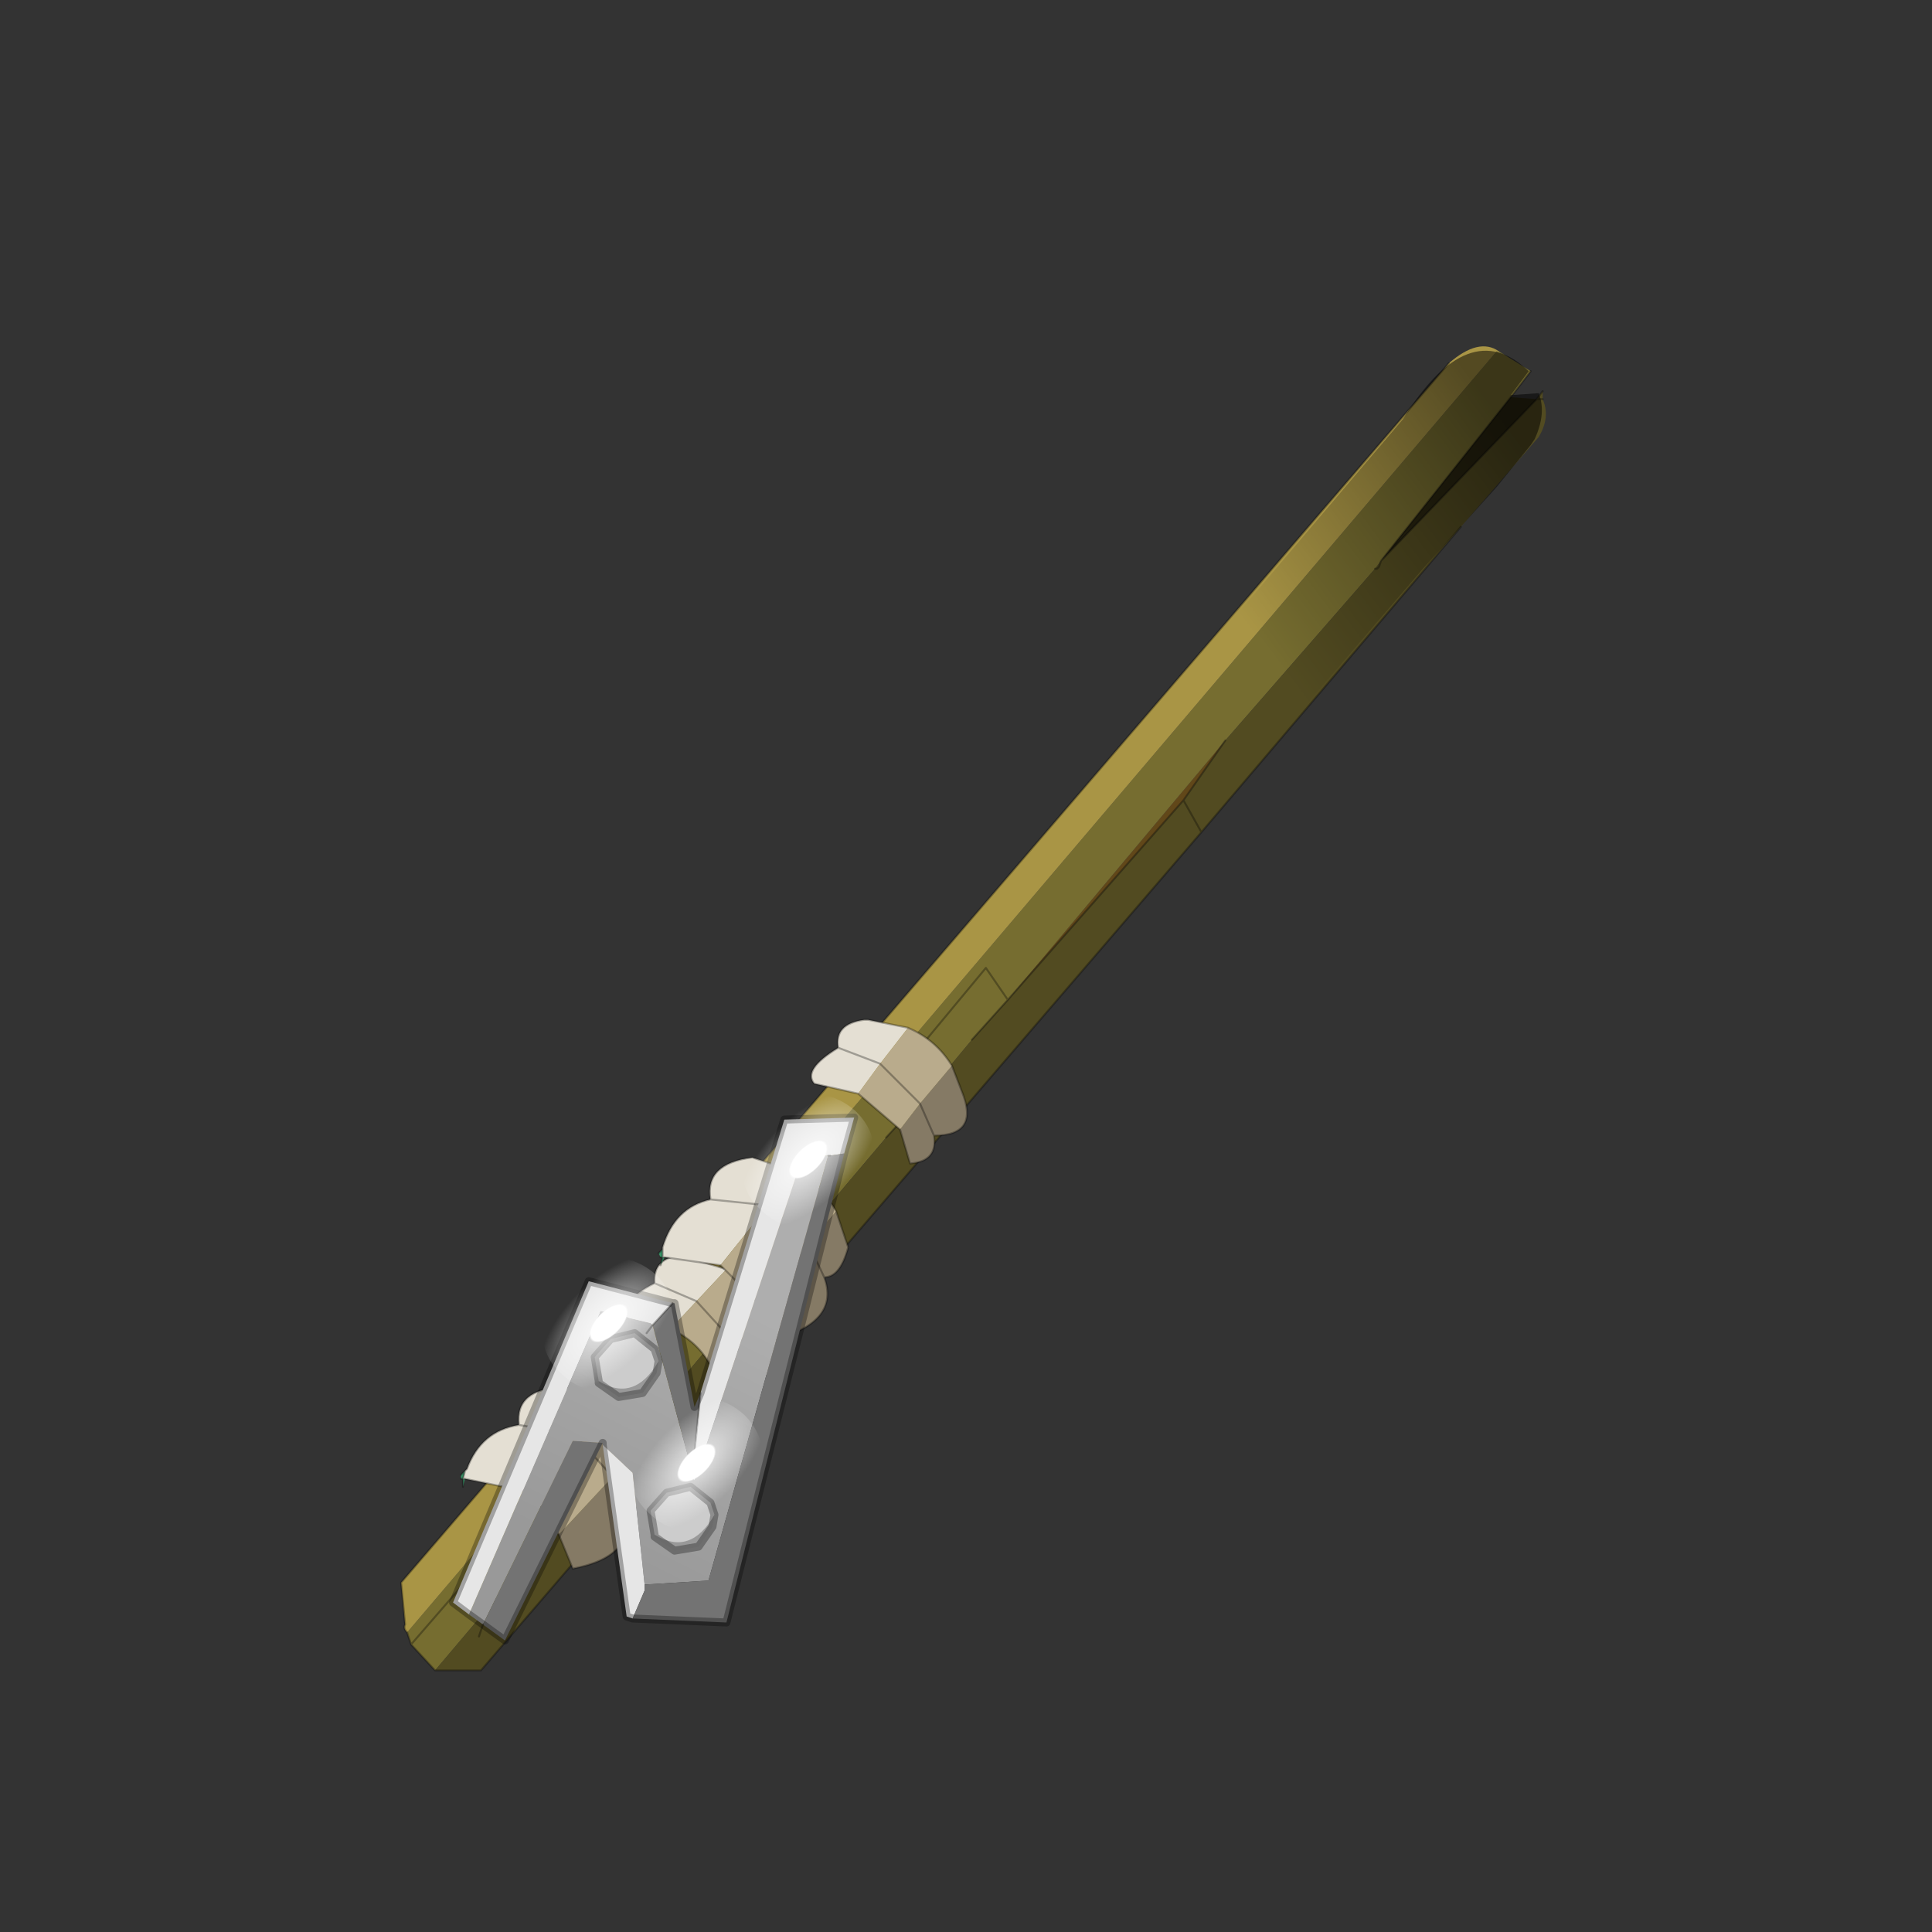 <?xml version="1.0" encoding="UTF-8" standalone="no"?>
<svg xmlns:xlink="http://www.w3.org/1999/xlink" height="440.0px" width="440.0px" xmlns="http://www.w3.org/2000/svg">
  <rect width="100%" height="100%" fill="#333333" stroke="none"/>
  <g transform="matrix(10.0, 0.0, 0.0, 10.0, 0.0, 0.0)">
    <use height="44.0" transform="matrix(0.909, 0.0, 0.0, 0.909, 2.0, 2.0)" width="44.0" xlink:href="#sprite0"/>
  </g>
  <defs>
    <g id="sprite0" transform="matrix(1.0, 0.0, 0.0, 1.0, 0.0, 0.0)">
      <use height="44.0" transform="matrix(1.0, 0.0, 0.0, 1.0, 0.0, 0.0)" width="44.0" xlink:href="#shape0"/>
    </g>
    <g id="shape0" transform="matrix(1.0, 0.0, 0.0, 1.0, 0.0, 0.0)">
      <path d="M44.0 44.0 L0.0 44.0 0.0 0.0 44.0 0.0 44.0 44.0" fill="#43adca" fill-opacity="0.0" fill-rule="evenodd" stroke="none"/>
      <path d="M28.5 16.35 L27.45 17.85 23.05 22.85 28.5 16.35" fill="#614719" fill-rule="evenodd" stroke="none"/>
      <path d="M32.4 11.85 L32.25 12.05 28.5 16.35 23.05 22.85 22.5 22.05 20.3 24.7 22.5 22.05 23.05 22.85 22.15 23.85 21.15 25.05 20.0 26.3 8.7 39.65 8.1 39.0 8.0 38.7 35.3 6.6 35.4 6.65 35.35 6.6 36.15 7.1 35.65 7.75 32.4 11.85 32.35 12.0 32.4 11.85 M32.25 12.05 L32.3 12.05 32.35 12.0 32.3 12.05 32.25 12.05 M16.9 28.85 L8.1 39.0 16.9 28.85" fill="#766d30" fill-rule="evenodd" stroke="none"/>
      <path d="M35.35 6.6 L35.4 6.65 35.3 6.6 8.0 38.7 Q7.9 38.6 7.95 38.5 L7.85 37.45 34.1 6.9 Q34.85 6.25 35.35 6.6" fill="#a99545" fill-rule="evenodd" stroke="none"/>
      <path d="M36.3 7.8 L36.45 7.8 36.3 7.8 36.45 7.6 36.45 7.8 Q36.65 8.25 36.35 8.75 L34.4 11.0 27.9 18.65 27.45 17.85 27.9 18.65 9.85 39.65 8.7 39.65 20.0 26.3 21.15 25.05 22.15 23.85 23.05 22.85 27.45 17.85 28.5 16.35 32.25 12.05 32.4 11.85 36.3 7.8" fill="#524b21" fill-rule="evenodd" stroke="none"/>
      <path d="M36.3 7.8 L32.4 11.85 35.65 7.75 36.3 7.8" fill="#292510" fill-rule="evenodd" stroke="none"/>
      <path d="M36.45 7.8 L36.3 7.8 32.4 11.85 32.35 12.0 32.3 12.05 32.25 12.05 M28.5 16.35 L27.45 17.85 27.9 18.65 34.4 11.0 M36.45 7.6 L36.3 7.8 M35.65 7.75 L32.4 11.85 32.35 12.0 M36.15 7.1 L35.65 7.75 M8.0 38.7 L8.1 39.0 16.9 28.85 M23.05 22.85 L22.5 22.05 20.3 24.7 M21.15 25.05 L20.0 26.3 M8.7 39.65 L9.85 39.65 27.9 18.65 M23.05 22.85 L22.15 23.85 M23.05 22.85 L27.45 17.85 M8.0 38.7 Q7.9 38.6 7.95 38.5 L7.85 37.45 34.1 6.9 M8.7 39.65 L8.1 39.0" fill="none" stroke="#000000" stroke-linecap="round" stroke-linejoin="round" stroke-opacity="0.302" stroke-width="0.05"/>
      <path d="M35.65 7.7 L36.35 7.65 Q36.55 8.15 36.25 8.8 L36.15 8.95 35.3 10.0 33.45 12.05 24.3 22.7 26.45 15.95 32.95 8.3 Q34.6 5.65 36.1 7.1 L35.65 7.7" fill="url(#gradient0)" fill-rule="evenodd" stroke="none"/>
      <path d="M9.45 34.85 L9.4 35.05 9.4 34.85 9.35 34.85 9.35 34.75 9.45 34.65 9.4 34.85 9.45 34.85" fill="#3a9467" fill-rule="evenodd" stroke="none"/>
      <path d="M9.45 34.85 L9.4 34.85 9.45 34.85" fill="#fd5c35" fill-rule="evenodd" stroke="none"/>
      <path d="M17.0 30.6 L17.3 31.25 Q17.6 32.4 16.5 32.3 16.5 32.95 15.85 32.9 L15.65 32.1 16.25 31.5 17.0 30.6 M16.25 31.5 L16.5 32.3 16.25 31.5 M13.15 34.8 L13.9 34.0 14.1 34.9 Q13.85 35.7 13.45 35.65 13.75 36.8 12.15 37.1 L11.8 36.25 13.15 34.8 13.45 35.65 13.15 34.8" fill="#857a65" fill-rule="evenodd" stroke="none"/>
      <path d="M14.6 31.1 L13.55 30.85 Q13.3 30.4 14.2 29.95 14.15 29.3 14.9 29.25 L15.0 29.3 16.0 29.6 15.25 30.4 14.6 31.1 M14.2 29.95 L15.25 30.4 14.2 29.95 M12.95 32.95 L12.2 33.75 10.9 35.15 9.45 34.85 9.4 34.85 9.45 34.65 9.5 34.6 Q9.85 33.65 10.8 33.5 10.7 32.6 11.9 32.55 L12.95 32.95 M12.2 33.75 L10.8 33.5 12.2 33.75" fill="#e4dfd3" fill-rule="evenodd" stroke="none"/>
      <path d="M16.0 29.6 Q16.7 29.9 17.0 30.6 L16.25 31.5 15.65 32.1 Q15.3 31.4 14.6 31.1 L15.25 30.4 16.0 29.6 M16.25 31.5 L15.25 30.4 16.25 31.5 M12.95 32.95 Q13.6 33.35 13.9 34.0 L13.15 34.8 12.2 33.75 13.15 34.8 11.8 36.25 Q11.45 35.5 10.9 35.15 L12.2 33.75 12.95 32.95" fill="#b9ab8c" fill-rule="evenodd" stroke="none"/>
      <path d="M14.6 31.1 L13.55 30.85 Q13.3 30.4 14.2 29.95 14.15 29.3 14.9 29.25 L15.0 29.3 16.0 29.6 Q16.7 29.9 17.0 30.6 L17.3 31.25 Q17.6 32.4 16.5 32.3 16.5 32.95 15.85 32.9 L15.65 32.1 Q15.3 31.4 14.6 31.1 M15.25 30.4 L14.2 29.95 M15.25 30.4 L16.25 31.5 M16.5 32.3 L16.25 31.5 M13.9 34.0 Q13.6 33.35 12.95 32.95 M12.2 33.75 L13.15 34.8 M13.9 34.0 L14.1 34.9 Q13.85 35.7 13.45 35.65 13.75 36.8 12.15 37.1 L11.8 36.25 Q11.45 35.5 10.9 35.15 L9.45 34.85 M9.4 35.05 L9.4 34.85 9.35 34.85 M9.35 34.75 L9.45 34.65 9.5 34.6 Q9.85 33.65 10.8 33.5 10.7 32.6 11.9 32.55 L12.95 32.95 M9.4 34.85 L9.45 34.85 M9.4 34.85 L9.45 34.65 M13.45 35.65 L13.15 34.8 M10.8 33.5 L12.2 33.75" fill="none" stroke="#000000" stroke-linecap="round" stroke-linejoin="round" stroke-opacity="0.302" stroke-width="0.05"/>
      <path d="M14.45 29.3 L14.35 29.5 14.4 29.3 14.35 29.3 14.3 29.2 14.4 29.1 14.4 29.3 14.45 29.3" fill="#3a9467" fill-rule="evenodd" stroke="none"/>
      <path d="M14.4 29.3 L14.45 29.3 14.4 29.3" fill="#fd5c35" fill-rule="evenodd" stroke="none"/>
      <path d="M21.65 24.5 L21.9 25.15 Q22.35 26.25 21.2 26.25 21.3 26.9 20.6 26.95 L20.35 26.1 20.85 25.45 21.65 24.5 M21.2 26.25 L20.85 25.45 21.2 26.25 M18.05 28.95 L18.75 28.15 19.05 29.05 Q18.85 29.8 18.45 29.8 18.85 30.9 17.25 31.35 L16.85 30.5 18.05 28.95 18.45 29.8 18.05 28.95" fill="#857a65" fill-rule="evenodd" stroke="none"/>
      <path d="M19.3 25.2 L18.2 24.95 Q17.9 24.6 18.8 24.05 18.7 23.45 19.45 23.35 L19.55 23.35 20.55 23.55 19.85 24.45 19.3 25.2 M18.8 24.05 L19.85 24.45 18.8 24.05 M17.7 27.15 L17.05 28.0 15.85 29.5 14.45 29.3 14.4 29.3 14.4 29.1 14.4 29.05 Q14.7 28.05 15.6 27.85 15.45 26.95 16.65 26.8 L17.7 27.15 M15.6 27.85 L17.05 28.0 15.6 27.85" fill="#e4dfd3" fill-rule="evenodd" stroke="none"/>
      <path d="M20.55 23.55 Q21.25 23.85 21.65 24.5 L20.85 25.45 19.85 24.45 20.85 25.45 20.35 26.1 19.3 25.2 19.85 24.45 20.55 23.55 M17.7 27.15 Q18.4 27.5 18.75 28.15 L18.05 28.95 17.05 28.0 18.05 28.95 16.85 30.5 15.85 29.5 17.05 28.0 17.7 27.15" fill="#b9ab8c" fill-rule="evenodd" stroke="none"/>
      <path d="M19.3 25.2 L18.2 24.95 Q17.9 24.6 18.8 24.05 18.7 23.45 19.45 23.35 L19.55 23.35 20.55 23.55 Q21.25 23.85 21.65 24.5 L21.9 25.15 Q22.35 26.25 21.2 26.25 21.3 26.9 20.6 26.95 L20.35 26.1 19.3 25.2 M19.85 24.45 L18.8 24.05 M19.85 24.45 L20.85 25.45 21.2 26.25 M18.75 28.15 Q18.4 27.5 17.7 27.15 M17.05 28.0 L18.05 28.95 M18.75 28.15 L19.05 29.05 Q18.85 29.8 18.45 29.8 18.85 30.9 17.25 31.35 L16.85 30.5 15.85 29.5 14.45 29.3 14.4 29.3 14.35 29.3 M14.35 29.5 L14.4 29.3 M14.3 29.2 L14.4 29.1 14.4 29.05 Q14.7 28.05 15.6 27.85 15.45 26.95 16.65 26.8 L17.7 27.15 M14.4 29.1 L14.4 29.3 M18.45 29.8 L18.05 28.95 M17.05 28.0 L15.6 27.85" fill="none" stroke="#000000" stroke-linecap="round" stroke-linejoin="round" stroke-opacity="0.302" stroke-width="0.05"/>
      <path d="M15.15 34.75 L15.2 34.9 17.9 26.8 18.55 26.75 15.55 37.4 13.95 37.5 13.65 34.7 12.9 34.0 12.9 33.95 12.15 33.9 9.9 38.5 9.55 38.25 12.85 30.65 14.1 30.95 14.15 31.0 15.15 34.7 15.15 34.75 M14.0 31.2 L14.15 31.0 14.0 31.2" fill="url(#gradient1)" fill-rule="evenodd" stroke="none"/>
      <path d="M18.55 26.75 L17.9 26.8 15.2 34.9 15.15 34.75 15.15 34.7 15.35 32.7 17.45 25.85 19.2 25.8 18.95 26.7 18.6 26.75 18.55 26.75 M14.65 30.45 L14.15 31.0 14.1 30.95 12.85 30.65 9.55 38.25 9.15 37.95 12.55 29.9 14.65 30.45 M12.9 34.0 L13.65 34.7 13.95 37.5 13.95 37.65 13.65 38.35 13.5 38.3 12.9 34.0" fill="#e6e6e6" fill-rule="evenodd" stroke="none"/>
      <path d="M18.55 26.75 L18.6 26.75 18.95 26.7 16.0 38.45 13.65 38.35 13.95 37.65 13.95 37.5 15.55 37.4 18.55 26.75 M15.35 32.7 L15.15 34.7 14.15 31.0 14.65 30.45 14.7 30.45 15.2 33.05 15.35 32.7 M9.9 38.5 L12.15 33.9 12.9 33.95 10.45 38.9 9.9 38.5" fill="#737373" fill-rule="evenodd" stroke="none"/>
      <path d="M18.95 26.7 L19.2 25.8 17.45 25.85 15.35 32.7 15.2 33.05 14.7 30.45 14.65 30.45 12.55 29.9 9.15 37.95 9.55 38.25 9.9 38.5 M12.9 33.95 L12.9 34.0 M18.95 26.7 L16.0 38.45 13.65 38.35 13.5 38.3 12.9 34.0 M12.9 33.95 L10.45 38.9 9.9 38.5" fill="none" stroke="#000000" stroke-linecap="round" stroke-linejoin="round" stroke-opacity="0.302" stroke-width="0.2"/>
      <path d="M18.55 26.75 L18.6 26.75 M15.35 32.7 L15.15 34.7 15.15 34.75 M14.65 30.45 L14.15 31.0 14.0 31.2 M9.9 38.5 L9.8 38.8" fill="none" stroke="#000000" stroke-linecap="round" stroke-linejoin="round" stroke-opacity="0.302" stroke-width="0.05"/>
      <path d="M14.3 31.9 L14.25 32.2 13.9 32.7 13.3 32.8 12.8 32.45 12.8 32.4 Q13.7 32.95 14.3 31.9" fill="#999999" fill-rule="evenodd" stroke="none"/>
      <path d="M12.8 32.4 L12.7 31.8 13.1 31.35 13.7 31.2 14.2 31.6 14.3 31.9 Q13.7 32.95 12.8 32.4" fill="#cccccc" fill-rule="evenodd" stroke="none"/>
      <path d="M14.3 31.9 L14.25 32.2 13.9 32.7 13.3 32.8 12.8 32.45 12.8 32.4 12.7 31.8 13.1 31.35 13.7 31.2 14.2 31.6 14.3 31.9 Z" fill="none" stroke="#000000" stroke-linecap="round" stroke-linejoin="round" stroke-opacity="0.302" stroke-width="0.2"/>
      <path d="M15.7 35.75 L15.65 36.05 15.3 36.55 14.7 36.65 14.2 36.3 14.2 36.25 Q15.1 36.8 15.7 35.75" fill="#999999" fill-rule="evenodd" stroke="none"/>
      <path d="M14.2 36.25 L14.1 35.65 14.5 35.2 15.1 35.05 15.6 35.45 15.7 35.75 Q15.1 36.8 14.2 36.25" fill="#cccccc" fill-rule="evenodd" stroke="none"/>
      <path d="M15.7 35.75 L15.65 36.05 15.3 36.55 14.7 36.65 14.2 36.3 14.2 36.25 14.1 35.65 14.5 35.2 15.1 35.05 15.6 35.45 15.7 35.75 Z" fill="none" stroke="#000000" stroke-linecap="round" stroke-linejoin="round" stroke-opacity="0.302" stroke-width="0.2"/>
      <path d="M14.2 32.1 Q13.7 32.65 13.0 32.65 12.35 32.7 11.85 32.2 11.35 31.75 11.4 31.05 11.4 30.4 11.9 29.85 12.4 29.35 13.1 29.3 13.75 29.3 14.25 29.75 14.75 30.25 14.7 30.9 14.7 31.6 14.2 32.1" fill="url(#gradient2)" fill-rule="evenodd" stroke="none"/>
      <path d="M19.2 28.0 Q18.7 28.55 18.0 28.55 17.35 28.6 16.85 28.1 16.35 27.65 16.4 26.95 16.4 26.3 16.9 25.75 17.4 25.25 18.1 25.2 18.75 25.2 19.25 25.65 19.75 26.15 19.7 26.8 19.7 27.5 19.2 28.0" fill="url(#gradient3)" fill-rule="evenodd" stroke="none"/>
      <path d="M16.4 35.6 Q15.9 36.15 15.2 36.15 14.55 36.2 14.05 35.7 13.55 35.25 13.6 34.55 13.6 33.9 14.1 33.35 14.6 32.85 15.3 32.8 15.95 32.8 16.45 33.25 16.95 33.75 16.9 34.4 16.9 35.1 16.4 35.6" fill="url(#gradient4)" fill-rule="evenodd" stroke="none"/>
    </g>
    <linearGradient gradientTransform="matrix(-0.004, 0.003, -3.0E-4, -4.0E-4, 30.45, 8.5)" gradientUnits="userSpaceOnUse" id="gradient0" spreadMethod="pad" x1="-819.2" x2="819.2">
      <stop offset="0.0" stop-color="#000000" stop-opacity="0.502"/>
      <stop offset="1.0" stop-color="#000000" stop-opacity="0.0"/>
    </linearGradient>
    <linearGradient gradientTransform="matrix(0.002, -0.004, 0.004, 0.002, 14.55, 33.7)" gradientUnits="userSpaceOnUse" id="gradient1" spreadMethod="pad" x1="-819.2" x2="819.2">
      <stop offset="0.0" stop-color="#999999"/>
      <stop offset="1.0" stop-color="#aeaeae"/>
    </linearGradient>
    <radialGradient cx="0" cy="0" gradientTransform="matrix(0.001, 0.001, -0.002, 0.002, 13.05, 30.95)" gradientUnits="userSpaceOnUse" id="gradient2" r="819.2" spreadMethod="pad">
      <stop offset="0.0" stop-color="#ffffff"/>
      <stop offset="0.243" stop-color="#ffffff"/>
      <stop offset="0.267" stop-color="#ffffff" stop-opacity="0.561"/>
      <stop offset="0.933" stop-color="#ffffff" stop-opacity="0.0"/>
    </radialGradient>
    <radialGradient cx="0" cy="0" gradientTransform="matrix(0.001, 0.001, -0.002, 0.002, 18.05, 26.85)" gradientUnits="userSpaceOnUse" id="gradient3" r="819.2" spreadMethod="pad">
      <stop offset="0.0" stop-color="#ffffff"/>
      <stop offset="0.243" stop-color="#ffffff"/>
      <stop offset="0.267" stop-color="#ffffff" stop-opacity="0.561"/>
      <stop offset="0.933" stop-color="#ffffff" stop-opacity="0.0"/>
    </radialGradient>
    <radialGradient cx="0" cy="0" gradientTransform="matrix(0.001, 0.001, -0.002, 0.002, 15.25, 34.45)" gradientUnits="userSpaceOnUse" id="gradient4" r="819.2" spreadMethod="pad">
      <stop offset="0.0" stop-color="#ffffff"/>
      <stop offset="0.243" stop-color="#ffffff"/>
      <stop offset="0.267" stop-color="#ffffff" stop-opacity="0.561"/>
      <stop offset="0.933" stop-color="#ffffff" stop-opacity="0.0"/>
    </radialGradient>
  </defs>
</svg>
